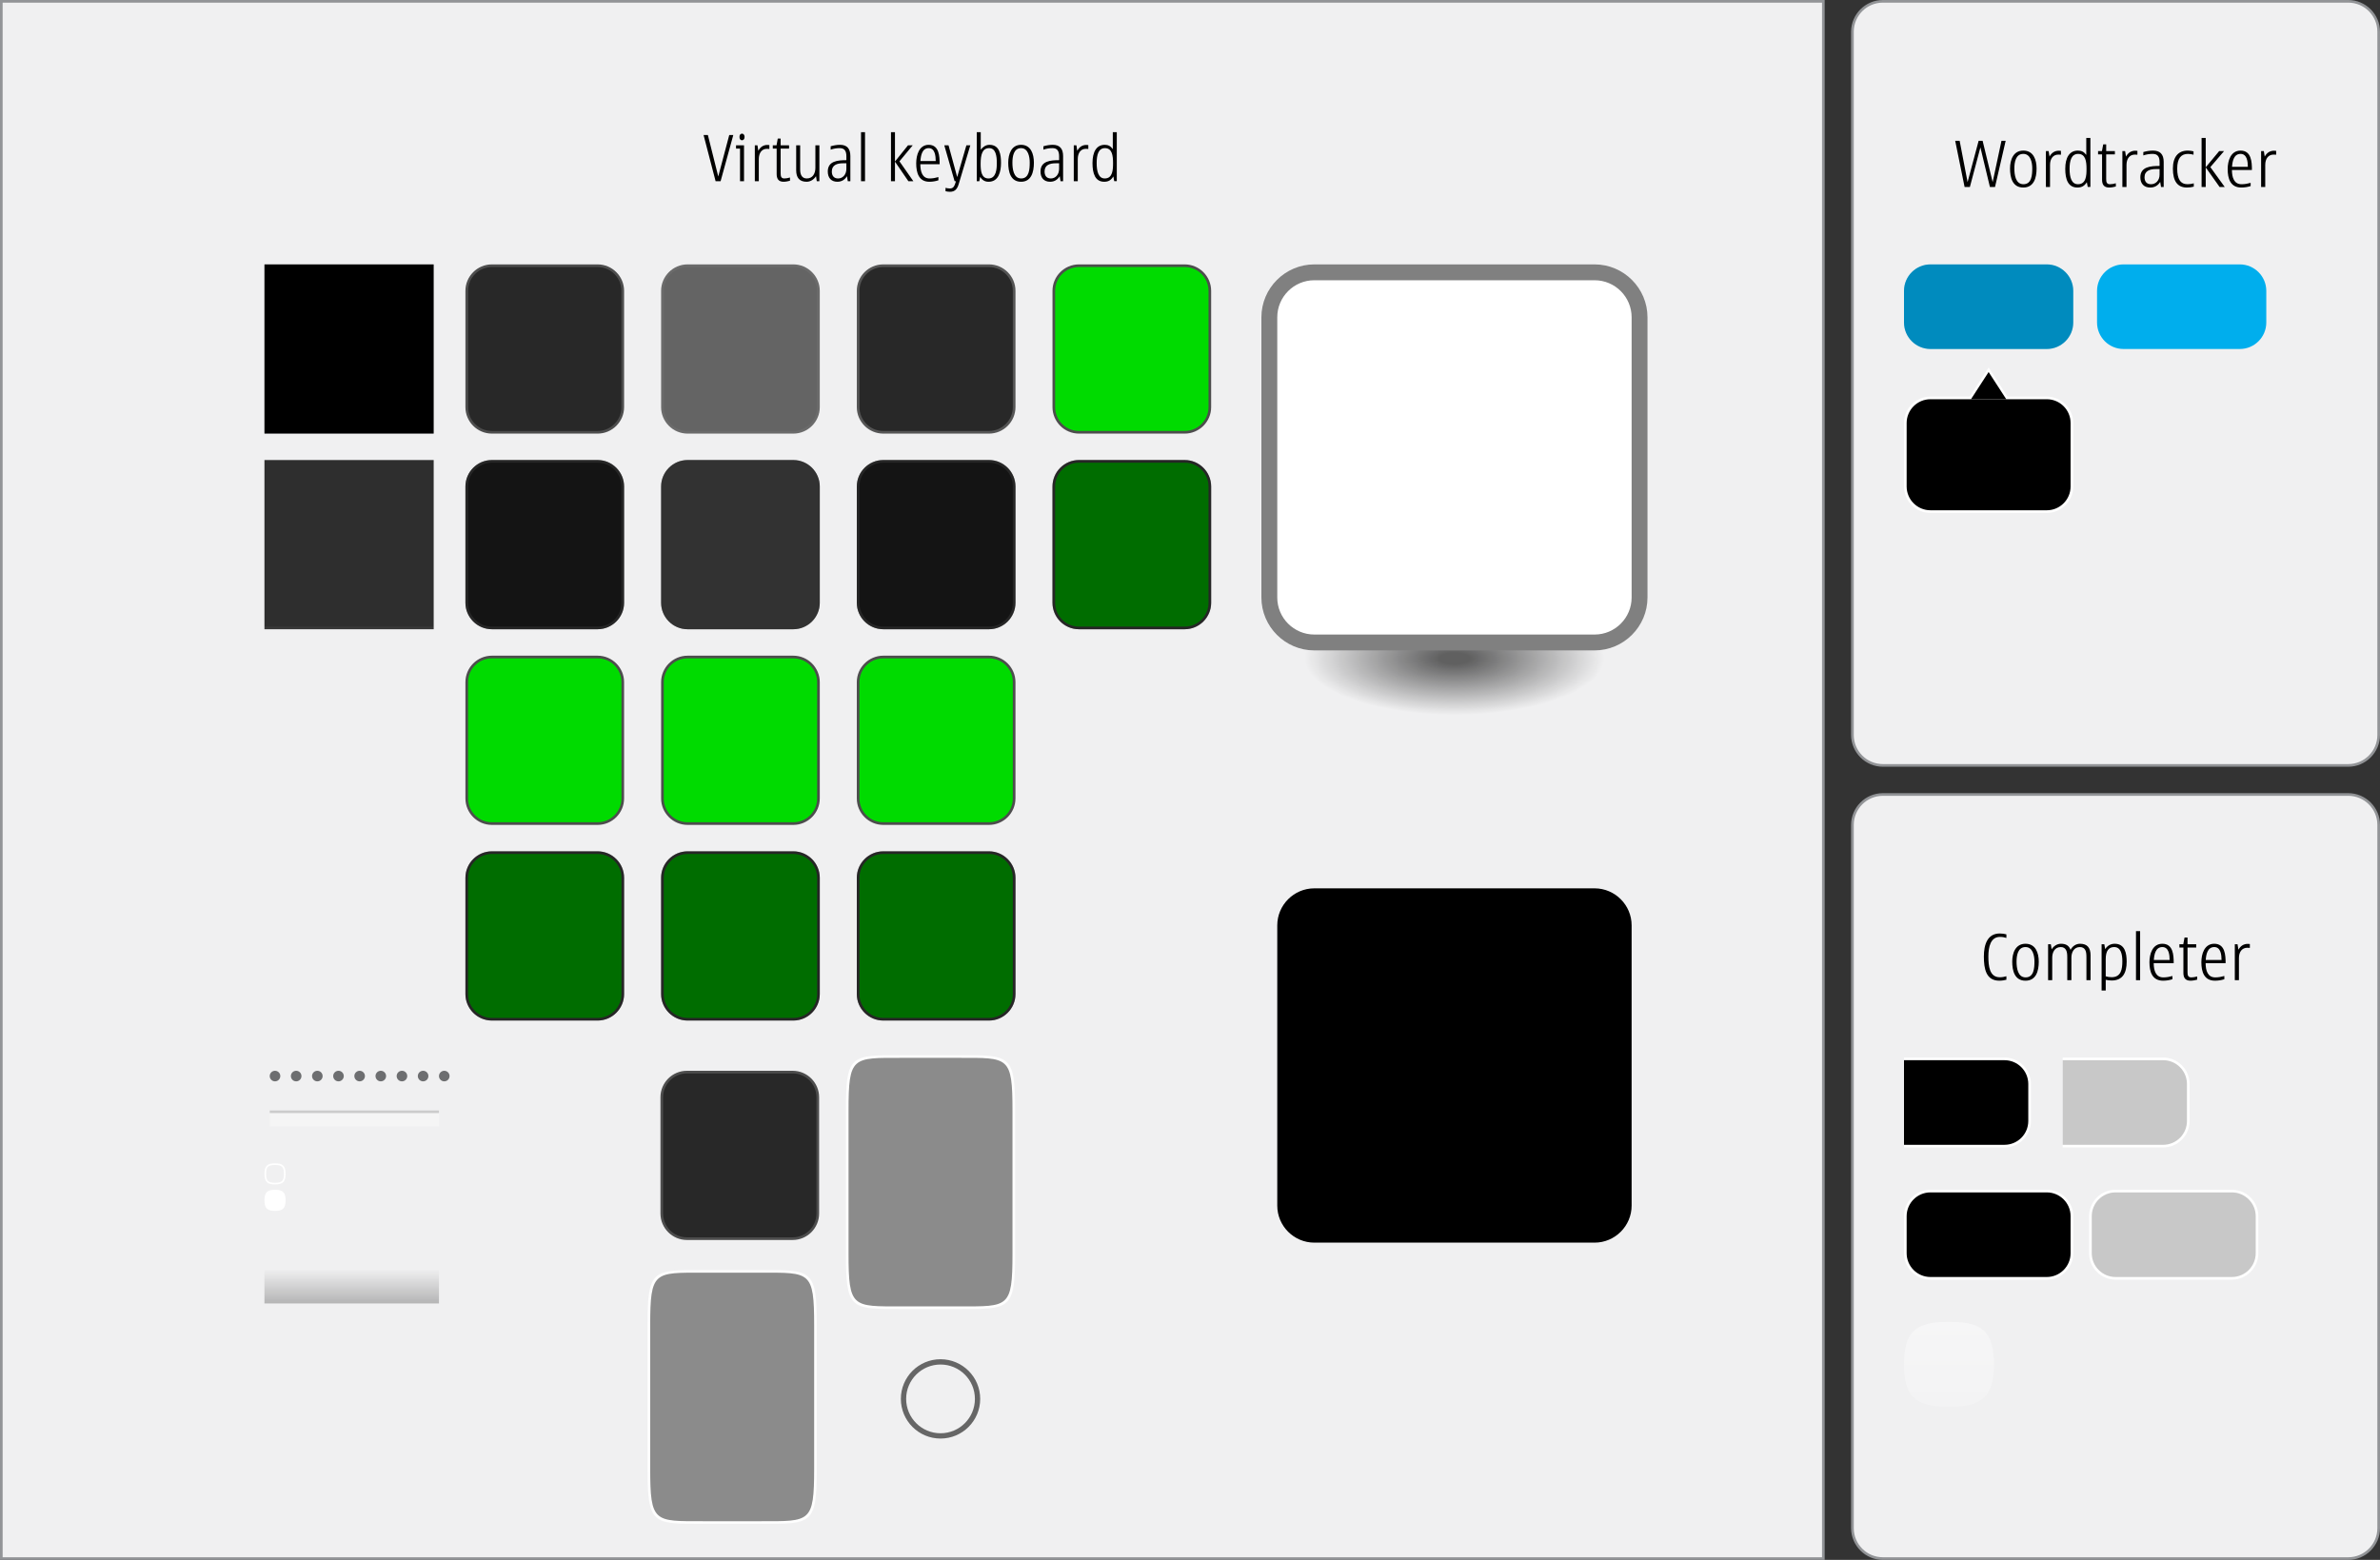 <?xml version="1.0" encoding="UTF-8" standalone="no"?>
<!-- Generator: Adobe Illustrator 15.0.1, SVG Export Plug-In . SVG Version: 6.00 Build 0)  -->

<svg
   xmlns:dc="http://purl.org/dc/elements/1.1/"
   xmlns:cc="http://creativecommons.org/ns#"
   xmlns:rdf="http://www.w3.org/1999/02/22-rdf-syntax-ns#"
   xmlns:svg="http://www.w3.org/2000/svg"
   xmlns="http://www.w3.org/2000/svg"
   xmlns:sodipodi="http://sodipodi.sourceforge.net/DTD/sodipodi-0.dtd"
   xmlns:inkscape="http://www.inkscape.org/namespaces/inkscape"
   version="1.1"
   id="meegotouch-virtual-keyboard-layer"
   x="0px"
   y="0px"
   width="900px"
   height="590px"
   viewBox="0 0 900 590"
   style="enable-background:new 0 0 900 590;"
   xml:space="preserve"
   inkscape:version="0.47 r22583"
   sodipodi:docname="meegotouch-keyboard.svg"><rect x="0" y="0" width="900" height="590" fill="#333333" stroke="none"/><defs
   id="defs3529"><inkscape:perspective
     sodipodi:type="inkscape:persp3d"
     inkscape:vp_x="0 : 295 : 1"
     inkscape:vp_y="0 : 1000 : 0"
     inkscape:vp_z="900 : 295 : 1"
     inkscape:persp3d-origin="450 : 196.66667 : 1"
     id="perspective3533" /><inkscape:perspective
     id="perspective3050"
     inkscape:persp3d-origin="0.5 : 0.33333333 : 1"
     inkscape:vp_z="1 : 0.5 : 1"
     inkscape:vp_y="0 : 1000 : 0"
     inkscape:vp_x="0 : 0.5 : 1"
     sodipodi:type="inkscape:persp3d" /><linearGradient
     id="SVGID_1_-8"
     gradientUnits="userSpaceOnUse"
     x1="115.999"
     y1="81"
     x2="115.999"
     y2="145"><stop
       offset="0"
       style="stop-color:#FFFFFF"
       id="stop87" /><stop
       offset="0.146"
       style="stop-color:#FFFFFF;stop-opacity:0.854"
       id="stop89" /><stop
       offset="1"
       style="stop-color:#FFFFFF;stop-opacity:0"
       id="stop91" /></linearGradient><linearGradient
     id="linearGradient3060"
     gradientUnits="userSpaceOnUse"
     x1="115.999"
     y1="81"
     x2="115.999"
     y2="145"><stop
       offset="0"
       style="stop-color:#FFFFFF"
       id="stop3062" /><stop
       offset="0.146"
       style="stop-color:#FFFFFF;stop-opacity:0.854"
       id="stop3064" /><stop
       offset="1"
       style="stop-color:#FFFFFF;stop-opacity:0"
       id="stop3066" /></linearGradient><linearGradient
     id="linearGradient3069"
     gradientUnits="userSpaceOnUse"
     x1="115.999"
     y1="81"
     x2="115.999"
     y2="145"><stop
       offset="0"
       style="stop-color:#FFFFFF"
       id="stop3071" /><stop
       offset="0.146"
       style="stop-color:#FFFFFF;stop-opacity:0.854"
       id="stop3073" /><stop
       offset="1"
       style="stop-color:#FFFFFF;stop-opacity:0"
       id="stop3075" /></linearGradient></defs><sodipodi:namedview
   pagecolor="#ffffff"
   bordercolor="#666666"
   borderopacity="1"
   objecttolerance="10"
   gridtolerance="10"
   guidetolerance="10"
   inkscape:pageopacity="0"
   inkscape:pageshadow="2"
   inkscape:window-width="1680"
   inkscape:window-height="1026"
   id="namedview3527"
   showgrid="false"
   inkscape:zoom="0.8"
   inkscape:cx="450"
   inkscape:cy="294.22563"
   inkscape:window-x="1280"
   inkscape:window-y="0"
   inkscape:window-maximized="1"
   inkscape:current-layer="meegotouch-virtual-keyboard-layer" />
<g
   id="meegotouch-virtual-keyboard">
	<g
   id="_x23_KeyboardThemeHelper">
		<g
   id="g3143">
			<path
   style="fill:#F0F0F1;"
   d="M712,589.5c-6.341,0-11.5-5.159-11.5-11.5V312c0-6.341,5.159-11.5,11.5-11.5h176     c6.341,0,11.5,5.159,11.5,11.5v266c0,6.341-5.159,11.5-11.5,11.5H712z"
   id="path3145" />
			<path
   style="fill:#929497;"
   d="M888,301c6.065,0,11,4.935,11,11v266c0,6.065-4.935,11-11,11H712c-6.065,0-11-4.935-11-11V312     c0-6.065,4.935-11,11-11H888 M888,300H712c-6.6,0-12,5.4-12,12v266c0,6.6,5.4,12,12,12h176c6.6,0,12-5.4,12-12V312     C900,305.4,894.6,300,888,300L888,300z"
   id="path3147" />
		</g>
		<g
   id="g3149">
			<path
   style="fill:#F0F0F1;"
   d="M712,289.5c-6.341,0-11.5-5.159-11.5-11.5V12c0-6.341,5.159-11.5,11.5-11.5h176     c6.341,0,11.5,5.159,11.5,11.5v266c0,6.341-5.159,11.5-11.5,11.5H712z"
   id="path3151" />
			<path
   style="fill:#929497;"
   d="M888,1c6.065,0,11,4.935,11,11v266c0,6.065-4.935,11-11,11H712c-6.065,0-11-4.935-11-11V12     c0-6.065,4.935-11,11-11H888 M888,0H712c-6.6,0-12,5.4-12,12v266c0,6.6,5.4,12,12,12h176c6.6,0,12-5.4,12-12V12     C900,5.4,894.6,0,888,0L888,0z"
   id="path3153" />
		</g>
		<g
   id="g3155">
			<rect
   x="0.5"
   y="0.5"
   style="fill:#F0F0F1;"
   width="689"
   height="589"
   id="rect3157" />
			<path
   style="fill:#929497;"
   d="M689,1v588H1V1H689 M690,0H0v590h690V0L690,0z"
   id="path3159" />
		</g>
		<g
   id="g3161">
			<path
   d="M758.722,370.568c-0.769,0.192-1.681,0.36-2.664,0.36c-5.017,0-5.856-4.44-5.856-9.146c0-4.44,1.296-8.712,6.024-8.712     c1.008,0,1.776,0.144,2.496,0.336v1.344c-0.792-0.24-1.464-0.384-2.448-0.384c-3.528,0-4.368,3.792-4.368,7.368     c0,3.601,0.384,7.896,4.32,7.896c0.912,0,1.728-0.168,2.496-0.384V370.568z"
   id="path3163" />
			<path
   d="M765.945,370.929c-4.128,0-5.017-3.793-5.017-7.201c0-3.288,1.248-6.769,5.017-6.769c3.84,0,5.017,3.456,5.017,6.769     C770.962,367.352,769.906,370.929,765.945,370.929z M765.945,358.207c-2.928,0-3.385,3.217-3.385,5.521     c0,2.28,0.408,5.953,3.433,5.953c3.169,0,3.337-3.601,3.337-6.049C769.33,361.52,768.729,358.207,765.945,358.207z"
   id="path3165" />
			<path
   d="M775.833,359.071c0.769-1.272,2.088-2.112,3.552-2.112c1.896,0,3.024,0.744,3.601,2.305     c0.769-1.488,2.137-2.305,3.601-2.305c2.784,0,3.96,1.608,3.96,4.345v9.433h-1.56v-8.617c0-1.416-0.12-2.208-0.456-2.808     c-0.36-0.672-1.009-1.104-1.992-1.104c-2.305,0-3.24,1.992-3.24,4.009v8.521h-1.561v-8.641c0-1.345-0.12-2.064-0.408-2.664     c-0.384-0.769-1.008-1.225-2.04-1.225c-2.304,0-3.24,1.992-3.24,4.009v8.521h-1.56v-13.585h1.032L775.833,359.071z"
   id="path3167" />
			<path
   d="M796.064,358.976c0.912-1.368,2.16-2.017,3.625-2.017c3.863,0,4.512,3.601,4.512,6.769c0,4.272-1.512,7.129-5.712,7.129     c-0.624,0-1.729-0.145-2.208-0.264v4.056h-1.561v-17.497h1.032L796.064,358.976z M796.281,369.272     c0.647,0.191,1.439,0.336,2.256,0.336c3.576,0,4.032-3.097,4.032-6.024c0-2.593-0.528-5.377-3.097-5.377     c-2.111,0-3.191,1.513-3.191,4.561V369.272z"
   id="path3169" />
			<path
   d="M809.289,370.736h-1.561v-18.554h1.561V370.736z"
   id="path3171" />
			<path
   d="M821.505,370.376c-1.128,0.36-2.328,0.553-3.528,0.553c-4.152,0-5.16-3.408-5.16-6.985c0-3.072,1.128-6.984,4.872-6.984     c4.104,0,4.297,4.272,4.297,7.345h-7.562c0.024,2.832,0.793,5.377,3.648,5.377c1.2,0,2.328-0.217,3.433-0.528V370.376z      M820.449,363.104c0-1.848-0.265-4.896-2.736-4.896c-2.616,0-3.097,2.832-3.24,4.896H820.449z"
   id="path3173" />
			<path
   d="M830.864,370.544c-0.72,0.192-1.68,0.385-2.496,0.385c-2.112,0-2.712-1.248-2.712-2.977v-9.553h-1.513v-1.248h1.465     l0.479-2.545h1.128v2.545h3.288v1.248h-3.288v9.265c0,1.152,0.145,2.017,1.44,2.017c0.72,0,1.44-0.145,2.208-0.36V370.544z"
   id="path3175" />
			<path
   d="M841.137,370.376c-1.129,0.36-2.328,0.553-3.528,0.553c-4.152,0-5.161-3.408-5.161-6.985     c0-3.072,1.129-6.984,4.873-6.984c4.104,0,4.296,4.272,4.296,7.345h-7.561c0.024,2.832,0.792,5.377,3.648,5.377     c1.2,0,2.328-0.217,3.433-0.528V370.376z M840.08,363.104c0-1.848-0.264-4.896-2.736-4.896c-2.616,0-3.096,2.832-3.24,4.896     H840.08z"
   id="path3177" />
			<path
   d="M846.464,359.216c0.84-1.513,2.04-2.209,3.528-2.209c0.24,0,0.576,0.024,0.792,0.048v1.465     c-0.288-0.024-0.601-0.048-0.984-0.048c-1.968,0-3.145,1.536-3.145,3.912v8.353h-1.56v-13.585h1.032L846.464,359.216z"
   id="path3179" />
		</g>
		<g
   id="g3181">
			<path
   d="M758.446,53.263l-4.032,17.474h-1.92l-3.601-15.001l-3.984,15.001h-1.992l-3.552-17.474h1.68l3,15.625l4.177-15.625     h1.512l3.792,15.625l3.337-15.625H758.446z"
   id="path3183" />
			<path
   d="M765.117,70.929c-4.129,0-5.017-3.793-5.017-7.201c0-3.288,1.248-6.769,5.017-6.769c3.84,0,5.017,3.456,5.017,6.769     C770.134,67.352,769.077,70.929,765.117,70.929z M765.117,58.207c-2.928,0-3.385,3.217-3.385,5.521     c0,2.28,0.408,5.953,3.433,5.953c3.169,0,3.337-3.601,3.337-6.049C768.502,61.52,767.901,58.207,765.117,58.207z"
   id="path3185" />
			<path
   d="M775.029,59.216c0.84-1.513,2.04-2.209,3.527-2.209c0.24,0,0.576,0.024,0.793,0.048v1.465     c-0.288-0.024-0.601-0.048-0.984-0.048c-1.969,0-3.145,1.536-3.145,3.912v8.353h-1.561V57.151h1.033L775.029,59.216z"
   id="path3187" />
			<path
   d="M790.485,70.712h-1.008l-0.336-1.8c-0.912,1.44-1.969,2.017-3.576,2.017c-3.528,0-4.585-3.121-4.585-7.057     c0-4.345,1.633-6.913,4.776-6.913c1.368,0,2.305,0.456,3.169,1.632v-6.408h1.56V70.712z M785.854,58.207     c-2.568,0-3.24,2.568-3.24,5.641c0,3.217,0.72,5.833,3.168,5.833c3.12,0,3.24-3.337,3.24-5.809     C789.021,61.039,788.661,58.207,785.854,58.207z"
   id="path3189" />
			<path
   d="M800.109,70.544c-0.721,0.192-1.681,0.385-2.496,0.385c-2.112,0-2.713-1.248-2.713-2.977v-9.553h-1.512v-1.248h1.464     l0.48-2.545h1.128v2.545h3.288v1.248h-3.288v9.265c0,1.152,0.144,2.017,1.44,2.017c0.72,0,1.439-0.145,2.208-0.36V70.544z"
   id="path3191" />
			<path
   d="M803.948,59.216c0.84-1.513,2.04-2.209,3.528-2.209c0.24,0,0.576,0.024,0.792,0.048v1.465     c-0.288-0.024-0.6-0.048-0.983-0.048c-1.969,0-3.145,1.536-3.145,3.912v8.353h-1.561V57.151h1.032L803.948,59.216z"
   id="path3193" />
			<path
   d="M816.885,68.816c-0.863,1.368-2.111,2.112-3.768,2.112c-2.4,0-3.744-1.488-3.744-3.889c0-4.009,3.983-4.272,7.271-4.272     v-1.464c0-2.04-0.743-3.097-2.615-3.097c-1.152,0-2.305,0.168-3.529,0.576v-1.272c1.225-0.359,2.497-0.552,3.648-0.552     c2.688,0,4.057,1.393,4.057,4.272v9.505h-1.008L816.885,68.816z M815.277,63.943c-2.137,0-4.32,0.576-4.32,3.097     c0,1.656,0.84,2.641,2.472,2.641c1.752,0,3.216-1.417,3.216-3.648v-2.089H815.277z"
   id="path3195" />
			<path
   d="M829.581,70.593c-0.769,0.216-1.656,0.336-2.593,0.336c-3.456,0-5.304-2.257-5.304-7.153c0-4.392,1.968-6.816,5.64-6.816     c0.864,0,1.609,0.145,2.161,0.288v1.272c-0.576-0.168-1.272-0.312-2.112-0.312c-2.496,0-4.057,1.561-4.057,5.568     c0,3.913,1.2,5.905,3.912,5.905c0.84,0,1.681-0.145,2.353-0.337V70.593z"
   id="path3197" />
			<path
   d="M841.293,70.736h-1.944l-5.257-7.417v7.417h-1.56V52.183h1.56v11.089l5.089-6.12h1.848l-5.185,6.048L841.293,70.736z"
   id="path3199" />
			<path
   d="M851.085,70.376c-1.128,0.36-2.328,0.553-3.528,0.553c-4.152,0-5.16-3.408-5.16-6.985c0-3.072,1.128-6.984,4.872-6.984     c4.104,0,4.296,4.272,4.296,7.345h-7.561c0.024,2.832,0.792,5.377,3.648,5.377c1.2,0,2.328-0.217,3.433-0.528V70.376z      M850.028,63.104c0-1.848-0.264-4.896-2.736-4.896c-2.616,0-3.096,2.832-3.24,4.896H850.028z"
   id="path3201" />
			<path
   d="M856.412,59.216c0.84-1.513,2.04-2.209,3.528-2.209c0.239,0,0.575,0.024,0.792,0.048v1.465     c-0.288-0.024-0.601-0.048-0.984-0.048c-1.968,0-3.145,1.536-3.145,3.912v8.353h-1.56V57.151h1.032L856.412,59.216z"
   id="path3203" />
		</g>
		<g
   id="g3205">
			<path
   d="M277.294,51.08l-4.804,17.474h-1.88l-4.549-17.474h1.625l3.922,15.674l4.155-15.674H277.294z"
   id="path3207" />
			<path
   d="M281.353,68.554h-1.509V56.217h-1.508v-1.248h3.017V68.554z M280.587,53.049c-0.649,0-0.951-0.576-0.951-1.249     c0-0.695,0.302-1.248,0.951-1.248c0.627,0,0.975,0.576,0.975,1.248C281.562,52.473,281.237,53.049,280.587,53.049z"
   id="path3209" />
			<path
   d="M286.76,57.032c0.812-1.512,1.973-2.208,3.411-2.208c0.232,0,0.557,0.024,0.766,0.048v1.465     c-0.279-0.024-0.58-0.048-0.952-0.048c-1.903,0-3.04,1.536-3.04,3.912v8.353h-1.509V54.969h0.998L286.76,57.032z"
   id="path3211" />
			<path
   d="M298.733,68.361c-0.696,0.192-1.625,0.385-2.414,0.385c-2.042,0-2.622-1.248-2.622-2.977v-9.553h-1.462v-1.248h1.416     l0.464-2.544h1.091v2.544h3.18v1.248h-3.18v9.265c0,1.152,0.139,2.017,1.393,2.017c0.696,0,1.393-0.145,2.135-0.36V68.361z"
   id="path3213" />
			<path
   d="M308.572,66.634c-0.766,1.248-2.089,2.112-3.551,2.112c-2.739,0-3.945-1.608-3.945-4.345v-9.433h1.508v9.192     c0,1.776,0.581,3.337,2.507,3.337c2.251,0,3.249-1.896,3.249-4.009v-8.521h1.509v13.585h-0.975L308.572,66.634z"
   id="path3215" />
			<path
   d="M320.29,66.634c-0.835,1.368-2.042,2.112-3.644,2.112c-2.32,0-3.62-1.488-3.62-3.889c0-4.009,3.853-4.272,7.032-4.272     v-1.464c0-2.04-0.72-3.097-2.53-3.097c-1.114,0-2.228,0.168-3.412,0.576v-1.272c1.184-0.359,2.414-0.552,3.527-0.552     c2.6,0,3.922,1.393,3.922,4.272v9.505h-0.975L320.29,66.634z M318.734,61.761c-2.065,0-4.177,0.576-4.177,3.097     c0,1.656,0.812,2.641,2.39,2.641c1.694,0,3.11-1.417,3.11-3.648v-2.089H318.734z"
   id="path3217" />
			<path
   d="M327.11,68.554h-1.508V50h1.508V68.554z"
   id="path3219" />
			<path
   d="M345.396,68.554h-1.88l-5.083-7.417v7.417h-1.508V50h1.508v11.089l4.92-6.12h1.787l-5.013,6.048L345.396,68.554z"
   id="path3221" />
			<path
   d="M354.864,68.193c-1.091,0.36-2.251,0.553-3.412,0.553c-4.016,0-4.99-3.408-4.99-6.985c0-3.072,1.091-6.984,4.711-6.984     c3.969,0,4.154,4.272,4.154,7.345h-7.311c0.023,2.832,0.766,5.377,3.528,5.377c1.16,0,2.251-0.217,3.319-0.528V68.193z      M353.842,60.921c0-1.848-0.255-4.896-2.646-4.896c-2.53,0-2.994,2.832-3.133,4.896H353.842z"
   id="path3223" />
			<path
   d="M366.93,54.969l-4.387,14.641c-0.557,1.896-1.462,2.929-3.319,2.929c-0.604,0-1.16-0.096-1.671-0.216V71.05     c0.511,0.12,1.021,0.24,1.625,0.24c1.393,0,1.764-0.864,2.321-2.736h-0.51l-3.899-13.585h1.602l3.272,12.001l3.481-12.001H366.93     z"
   id="path3225" />
			<path
   d="M370.339,68.554h-0.975V50h1.508v6.625c0.812-1.08,1.926-1.849,3.296-1.849c3.922,0,4.363,3.816,4.363,6.841     c0,3.265-0.858,7.129-4.711,7.129c-1.439,0-2.483-0.696-3.18-1.872L370.339,68.554z M373.797,67.498     c2.947,0,3.156-3.648,3.156-5.833c0-2.592-0.371-5.641-2.901-5.641c-2.576,0-3.226,2.448-3.226,5.953     C370.826,64.594,371.082,67.498,373.797,67.498z"
   id="path3227" />
			<path
   d="M386.118,68.746c-3.992,0-4.851-3.793-4.851-7.201c0-3.288,1.207-6.769,4.851-6.769c3.713,0,4.851,3.456,4.851,6.769     C390.969,65.169,389.947,68.746,386.118,68.746z M386.118,56.024c-2.832,0-3.272,3.217-3.272,5.521     c0,2.28,0.395,5.953,3.319,5.953c3.063,0,3.226-3.601,3.226-6.049C389.391,59.337,388.811,56.024,386.118,56.024z"
   id="path3229" />
			<path
   d="M400.737,66.634c-0.836,1.368-2.043,2.112-3.644,2.112c-2.321,0-3.621-1.488-3.621-3.889     c0-4.009,3.853-4.272,7.032-4.272v-1.464c0-2.04-0.72-3.097-2.53-3.097c-1.114,0-2.228,0.168-3.412,0.576v-1.272     c1.184-0.359,2.414-0.552,3.528-0.552c2.599,0,3.922,1.393,3.922,4.272v9.505h-0.975L400.737,66.634z M399.182,61.761     c-2.066,0-4.178,0.576-4.178,3.097c0,1.656,0.812,2.641,2.391,2.641c1.694,0,3.11-1.417,3.11-3.648v-2.089H399.182z"
   id="path3231" />
			<path
   d="M407.372,57.032c0.812-1.512,1.973-2.208,3.412-2.208c0.232,0,0.557,0.024,0.766,0.048v1.465     c-0.279-0.024-0.58-0.048-0.952-0.048c-1.903,0-3.041,1.536-3.041,3.912v8.353h-1.508V54.969h0.998L407.372,57.032z"
   id="path3233" />
			<path
   d="M422.317,68.529h-0.975l-0.325-1.8c-0.882,1.44-1.903,2.017-3.458,2.017c-3.412,0-4.433-3.121-4.433-7.057     c0-4.345,1.578-6.913,4.618-6.913c1.323,0,2.228,0.456,3.063,1.632V50h1.509V68.529z M417.837,56.024     c-2.483,0-3.133,2.568-3.133,5.641c0,3.217,0.696,5.833,3.063,5.833c3.017,0,3.133-3.337,3.133-5.809     C420.901,58.856,420.553,56.024,417.837,56.024z"
   id="path3235" />
		</g>
	</g>
	<g
   id="meegotouch-completer-countbubble">
		<path
   style="opacity:0.2;fill:#FFFFFF;"
   d="M738,500h-2c-11.854,0-16,4.146-16,16c0,11.852,4.146,16,16,16h2    c11.854,0,16-4.148,16-16C754,504.146,749.854,500,738,500z"
   id="path3238" />
		<linearGradient
   id="SVGID_1_"
   gradientUnits="userSpaceOnUse"
   x1="737"
   y1="500"
   x2="737"
   y2="532">
			<stop
   offset="0"
   style="stop-color:#FFFFFF"
   id="stop3241" />
			<stop
   offset="1"
   style="stop-color:#FFFFFF;stop-opacity:0"
   id="stop3243" />
		</linearGradient>
		<path
   style="opacity:0.25;fill:url(#SVGID_1_);"
   d="M738,500h-2c-11.854,0-16,4.146-16,16c0,11.852,4.146,16,16,16h2    c11.854,0,16-4.148,16-16C754,504.146,749.854,500,738,500z"
   id="path3245" />
	</g>
	<g
   id="meegotouch-completer-button">
		<path
   style="fill:#FFFFFF;"
   d="M768,424c0,5.5-4.5,10-10,10h-38v-34h38c5.5,0,10,4.5,10,10V424z"
   id="path3248" />
		<path
   d="M720,433v-32h38c4.963,0,9,4.037,9,9v14c0,4.963-4.037,9-9,9H720z"
   id="path3250" />
	</g>
	<g
   id="meegotouch-completer-button-pressed">
		<path
   style="fill:#FFFFFF;"
   d="M828,424c0,5.5-4.5,10-10,10h-38v-34h38c5.5,0,10,4.5,10,10V424z"
   id="path3253" />
		<path
   style="fill:#C8C8C8;"
   d="M780,433v-32h38c4.963,0,9,4.037,9,9v14c0,4.963-4.037,9-9,9H780z"
   id="path3255" />
	</g>
	<g
   id="meegotouch-completer-background">
		<g
   id="g3258">
			<path
   d="M730,483.5c-5.238,0-9.5-4.262-9.5-9.5v-14c0-5.238,4.262-9.5,9.5-9.5h44c5.238,0,9.5,4.262,9.5,9.5v14     c0,5.238-4.262,9.5-9.5,9.5H730z"
   id="path3260" />
			<path
   style="fill:#FFFFFF;"
   d="M774,451c4.963,0,9,4.037,9,9v14c0,4.963-4.037,9-9,9h-44c-4.963,0-9-4.037-9-9v-14     c0-4.963,4.037-9,9-9H774 M774,450h-44c-5.5,0-10,4.5-10,10v14c0,5.5,4.5,10,10,10h44c5.5,0,10-4.5,10-10v-14     C784,454.5,779.5,450,774,450L774,450z"
   id="path3262" />
		</g>
	</g>
	<g
   id="meegotouch-completer-background-pressed">
		<g
   id="g3265">
			<path
   style="fill:#C8C8C8;"
   d="M800,483.5c-5.238,0-9.5-4.262-9.5-9.5v-14c0-5.238,4.262-9.5,9.5-9.5h44     c5.238,0,9.5,4.262,9.5,9.5v14c0,5.238-4.262,9.5-9.5,9.5H800z"
   id="path3267" />
			<path
   style="fill:#FFFFFF;"
   d="M844,451c4.963,0,9,4.037,9,9v14c0,4.963-4.037,9-9,9h-44c-4.963,0-9-4.037-9-9v-14     c0-4.963,4.037-9,9-9H844 M844,450h-44c-5.5,0-10,4.5-10,10v14c0,5.5,4.5,10,10,10h44c5.5,0,10-4.5,10-10v-14     C854,454.5,849.5,450,844,450L844,450z"
   id="path3269" />
		</g>
	</g>
	<g
   id="meegotouch-wordtracker-item-pressed">
		<g
   id="g3272">
			<path
   style="fill:#00AEED;"
   d="M784,122c0,5.5-4.5,10-10,10h-44c-5.5,0-10-4.5-10-10v-12c0-5.5,4.5-10,10-10h44     c5.5,0,10,4.5,10,10V122z"
   id="path3274" />
		</g>
		<g
   style="opacity:0.2;"
   id="g3276">
			<path
   d="M784,122c0,5.5-4.5,10-10,10h-44c-5.5,0-10-4.5-10-10v-12c0-5.5,4.5-10,10-10h44c5.5,0,10,4.5,10,10V122z"
   id="path3278" />
		</g>
	</g>
	<g
   id="meegotouch-wordtracker-selection">
		<g
   id="g3281">
			<path
   style="fill:#00AEED;"
   d="M857,122c0,5.5-4.5,10-10,10h-44c-5.5,0-10-4.5-10-10v-12c0-5.5,4.5-10,10-10h44     c5.5,0,10,4.5,10,10V122z"
   id="path3283" />
		</g>
	</g>
	<g
   id="meegotouch-wordtracker-background">
		<g
   id="g3286">
			<path
   d="M730,193.5c-5.238,0-9.5-4.262-9.5-9.5v-24c0-5.238,4.262-9.5,9.5-9.5h44c5.238,0,9.5,4.262,9.5,9.5v24     c0,5.238-4.262,9.5-9.5,9.5H730z"
   id="path3288" />
			<path
   style="fill:#FFFFFF;"
   d="M774,151c4.963,0,9,4.038,9,9v24c0,4.962-4.037,9-9,9h-44c-4.963,0-9-4.038-9-9v-24     c0-4.962,4.037-9,9-9H774 M774,150h-44c-5.5,0-10,4.5-10,10v24c0,5.5,4.5,10,10,10h44c5.5,0,10-4.5,10-10v-24     C784,154.5,779.5,150,774,150L774,150z"
   id="path3290" />
		</g>
	</g>
	<g
   id="meegotouch-wordtracker-pointer">
		<polygon
   style="fill:#FFFFFF;"
   points="752,150.561 744.5,150.561 748.25,144.779 752,139 755.751,144.779 759.5,150.561   "
   id="polygon3293" />
		<polygon
   points="752,151 745.326,151 748.662,145.854 752,140.711 755.338,145.854 758.675,151   "
   id="polygon3295" />
	</g>
	<g
   id="meegotouch-seattle-magnifier-frame-mask">
		<g
   style="opacity:0;"
   id="g3298">
			<rect
   x="477"
   y="330"
   style="fill:#FFFFFF;"
   width="146"
   height="174"
   id="rect3300" />
		</g>
		<g
   id="g3302">
			<path
   d="M617,350c0-7.7-6.3-14-14-14H497c-7.7,0-14,6.3-14,14v106c0,7.7,6.3,14,14,14h106c7.7,0,14-6.3,14-14V350z"
   id="path3304" />
		</g>
	</g>
	<g
   id="meegotouch-seattle-magnifier-frame">
		<g
   id="meegotouch-seattle-magnifier-shadow">
			
				<radialGradient
   id="SVGID_2_"
   cx="-162.543"
   cy="54.971"
   r="51.263"
   gradientTransform="matrix(1.106 0 0 0.417 729.789 226.096)"
   gradientUnits="userSpaceOnUse">
				<stop
   offset="0.1"
   style="stop-color:#000000;stop-opacity:0.6"
   id="stop3309" />
				<stop
   offset="1"
   style="stop-color:#000000;stop-opacity:0"
   id="stop3311" />
			</radialGradient>
			<ellipse
   style="fill:url(#SVGID_2_);"
   cx="549.999"
   cy="249"
   rx="73.001"
   ry="25"
   id="ellipse3313"
   d="m 623,249 c 0,13.807 -32.684,25 -73.001,25 -40.317,0 -73.001,-11.193 -73.001,-25 0,-13.807 32.684,-25 73.001,-25 40.317,0 73.001,11.193 73.001,25 z" />
		</g>
		<g
   id="g3315">
			<path
   style="fill:#FFFFFF;"
   d="M497,243c-9.374,0-17-7.626-17-17V120c0-9.374,7.626-17,17-17h106c9.374,0,17,7.626,17,17v106     c0,9.374-7.626,17-17,17H497z"
   id="path3317" />
			<path
   style="fill:#808080;"
   d="M603,106c7.72,0,14,6.28,14,14v106c0,7.72-6.28,14-14,14H497c-7.72,0-14-6.28-14-14V120     c0-7.72,6.28-14,14-14H603 M603,100H497c-11,0-20,9-20,20v106c0,11,9,20,20,20h106c11,0,20-9,20-20V120C623,109,614,100,603,100     L603,100z"
   id="path3319" />
		</g>
	</g>
	<g
   id="meegotouch-keyboard-handle-decoration">
		<circle
   style="fill:#6D6E70;"
   cx="104"
   cy="407"
   r="2"
   id="circle3322"
   d="m 106,407 c 0,1.105 -0.895,2 -2,2 -1.105,0 -2,-0.895 -2,-2 0,-1.105 0.895,-2 2,-2 1.105,0 2,0.895 2,2 z" />
		<circle
   style="fill:#6D6E70;"
   cx="112"
   cy="407"
   r="2"
   id="circle3324"
   d="m 114,407 c 0,1.105 -0.895,2 -2,2 -1.105,0 -2,-0.895 -2,-2 0,-1.105 0.895,-2 2,-2 1.105,0 2,0.895 2,2 z" />
		<circle
   style="fill:#6D6E70;"
   cx="120"
   cy="407"
   r="2"
   id="circle3326"
   d="m 122,407 c 0,1.105 -0.895,2 -2,2 -1.105,0 -2,-0.895 -2,-2 0,-1.105 0.895,-2 2,-2 1.105,0 2,0.895 2,2 z" />
		<circle
   style="fill:#6D6E70;"
   cx="128"
   cy="407"
   r="2"
   id="circle3328"
   d="m 130,407 c 0,1.105 -0.895,2 -2,2 -1.105,0 -2,-0.895 -2,-2 0,-1.105 0.895,-2 2,-2 1.105,0 2,0.895 2,2 z" />
		<circle
   style="fill:#6D6E70;"
   cx="136"
   cy="407"
   r="2"
   id="circle3330"
   d="m 138,407 c 0,1.105 -0.895,2 -2,2 -1.105,0 -2,-0.895 -2,-2 0,-1.105 0.895,-2 2,-2 1.105,0 2,0.895 2,2 z" />
		<circle
   style="fill:#6D6E70;"
   cx="144"
   cy="407"
   r="2"
   id="circle3332"
   d="m 146,407 c 0,1.105 -0.895,2 -2,2 -1.105,0 -2,-0.895 -2,-2 0,-1.105 0.895,-2 2,-2 1.105,0 2,0.895 2,2 z" />
		<circle
   style="fill:#6D6E70;"
   cx="152"
   cy="407"
   r="2"
   id="circle3334"
   d="m 154,407 c 0,1.105 -0.895,2 -2,2 -1.105,0 -2,-0.895 -2,-2 0,-1.105 0.895,-2 2,-2 1.105,0 2,0.895 2,2 z" />
		<circle
   style="fill:#6D6E70;"
   cx="160"
   cy="407"
   r="2"
   id="circle3336"
   d="m 162,407 c 0,1.105 -0.895,2 -2,2 -1.105,0 -2,-0.895 -2,-2 0,-1.105 0.895,-2 2,-2 1.105,0 2,0.895 2,2 z" />
		<circle
   style="fill:#6D6E70;"
   cx="168"
   cy="407"
   r="2"
   id="circle3338"
   d="m 170,407 c 0,1.105 -0.895,2 -2,2 -1.105,0 -2,-0.895 -2,-2 0,-1.105 0.895,-2 2,-2 1.105,0 2,0.895 2,2 z" />
	</g>
	<g
   id="meegotouch-keyboard-handle-background">
		<rect
   x="102"
   y="420"
   style="fill:#F5F5F5;"
   width="64"
   height="6"
   id="rect3341" />
		<rect
   x="102"
   y="420"
   style="fill:#CCCCCC;"
   width="64"
   height="1"
   id="rect3343" />
	</g>
	<g
   id="meegotouch-keyboard-background">
		<g
   id="g3346">
			<rect
   x="100"
   y="100"
   width="64"
   height="64"
   id="rect3348" />
		</g>
	</g>
	<g
   id="meegotouch-keyboard-toolbar-background">
		<rect
   x="100"
   y="174"
   style="opacity:0.9;fill:#191919;"
   width="64"
   height="64"
   id="rect3351" />
		<rect
   x="100"
   y="237"
   style="opacity:0.05;fill:#FFFFFF;"
   width="64"
   height="1"
   id="rect3353" />
	</g>
	<g
   id="meegotouch-keyboard-key">
		<rect
   x="174"
   y="100"
   style="opacity:0;fill:#FFFFFF;"
   width="64"
   height="64"
   id="rect3356" />
		<g
   id="g3358">
			<path
   style="fill:#282828;"
   d="M186,163.5c-5.238,0-9.5-4.262-9.5-9.5v-44c0-5.238,4.262-9.5,9.5-9.5h40     c5.238,0,9.5,4.262,9.5,9.5v44c0,5.238-4.262,9.5-9.5,9.5H186z"
   id="path3360" />
			<path
   style="fill:#4D4D4D;"
   d="M226,101c4.962,0,9,4.038,9,9v44c0,4.962-4.038,9-9,9h-40c-4.962,0-9-4.038-9-9v-44     c0-4.962,4.038-9,9-9H226 M226,100h-40c-5.5,0-10,4.5-10,10v44c0,5.5,4.5,10,10,10h40c5.5,0,10-4.5,10-10v-44     C236,104.5,231.5,100,226,100L226,100z"
   id="path3362" />
		</g>
	</g>
	<g
   id="meegotouch-keyboard-key-pressed">
		<rect
   x="174"
   y="174"
   style="opacity:0;fill:#FFFFFF;"
   width="64"
   height="64"
   id="rect3365" />
		<g
   id="g3367">
			<path
   style="fill:#282828;"
   d="M186,237.5c-5.238,0-9.5-4.262-9.5-9.5v-44c0-5.238,4.262-9.5,9.5-9.5h40     c5.238,0,9.5,4.262,9.5,9.5v44c0,5.238-4.262,9.5-9.5,9.5H186z"
   id="path3369" />
			<path
   style="fill:#4D4D4D;"
   d="M226,175c4.962,0,9,4.038,9,9v44c0,4.962-4.038,9-9,9h-40c-4.962,0-9-4.038-9-9v-44     c0-4.962,4.038-9,9-9H226 M226,174h-40c-5.5,0-10,4.5-10,10v44c0,5.5,4.5,10,10,10h40c5.5,0,10-4.5,10-10v-44     C236,178.5,231.5,174,226,174L226,174z"
   id="path3371" />
		</g>
		<g
   style="opacity:0.5;"
   id="g3373">
			<path
   d="M236,184c0-5.5-4.5-10-10-10h-40c-5.5,0-10,4.5-10,10v44c0,5.5,4.5,10,10,10h40c5.5,0,10-4.5,10-10V184z"
   id="path3375" />
		</g>
	</g>
	<g
   id="meegotouch-keyboard-key-selected">
		<rect
   x="174"
   y="248"
   style="opacity:0;fill:#FFFFFF;"
   width="64"
   height="64"
   id="rect3378" />
		<g
   id="g3380">
			<path
   style="fill:#00DB00;"
   d="M186,311.5c-5.238,0-9.5-4.262-9.5-9.5v-44c0-5.238,4.262-9.5,9.5-9.5h40     c5.238,0,9.5,4.262,9.5,9.5v44c0,5.238-4.262,9.5-9.5,9.5H186z"
   id="path3382" />
			<path
   style="fill:#4D4D4D;"
   d="M226,249c4.962,0,9,4.038,9,9v44c0,4.963-4.038,9-9,9h-40c-4.962,0-9-4.037-9-9v-44     c0-4.962,4.038-9,9-9H226 M226,248h-40c-5.5,0-10,4.5-10,10v44c0,5.5,4.5,10,10,10h40c5.5,0,10-4.5,10-10v-44     C236,252.5,231.5,248,226,248L226,248z"
   id="path3384" />
		</g>
	</g>
	<g
   id="meegotouch-keyboard-key-pressed-selected">
		<rect
   x="174"
   y="322"
   style="opacity:0;fill:#FFFFFF;"
   width="64"
   height="64"
   id="rect3387" />
		<g
   id="g3389">
			<path
   style="fill:#00DB00;"
   d="M186,385.5c-5.238,0-9.5-4.262-9.5-9.5v-44c0-5.238,4.262-9.5,9.5-9.5h40     c5.238,0,9.5,4.262,9.5,9.5v44c0,5.238-4.262,9.5-9.5,9.5H186z"
   id="path3391" />
			<path
   style="fill:#4D4D4D;"
   d="M226,323c4.962,0,9,4.037,9,9v44c0,4.963-4.038,9-9,9h-40c-4.962,0-9-4.037-9-9v-44     c0-4.963,4.038-9,9-9H226 M226,322h-40c-5.5,0-10,4.5-10,10v44c0,5.5,4.5,10,10,10h40c5.5,0,10-4.5,10-10v-44     C236,326.5,231.5,322,226,322L226,322z"
   id="path3393" />
		</g>
		<g
   style="opacity:0.5;"
   id="g3395">
			<path
   d="M236,332c0-5.5-4.5-10-10-10h-40c-5.5,0-10,4.5-10,10v44c0,5.5,4.5,10,10,10h40c5.5,0,10-4.5,10-10V332z"
   id="path3397" />
		</g>
	</g>
	<g
   id="meegotouch-keyboard-function-key">
		<rect
   x="248"
   y="100"
   style="opacity:0;fill:#FFFFFF;"
   width="64"
   height="64"
   id="rect3400" />
		<g
   id="g3402">
			<path
   style="fill:#646464;"
   d="M310,110c0-5.5-4.5-10-10-10h-40c-5.5,0-10,4.5-10,10v44c0,5.5,4.5,10,10,10h40     c5.5,0,10-4.5,10-10V110z"
   id="path3404" />
		</g>
		<g
   style="opacity:0.05;"
   id="g3406">
			<path
   style="fill:#FFFFFF;"
   d="M300,101c4.962,0,9,4.038,9,9v44c0,4.962-4.038,9-9,9h-40c-4.962,0-9-4.038-9-9v-44     c0-4.962,4.038-9,9-9H300 M300,100h-40c-5.5,0-10,4.5-10,10v44c0,5.5,4.5,10,10,10h40c5.5,0,10-4.5,10-10v-44     C310,104.5,305.5,100,300,100L300,100z"
   id="path3408" />
		</g>
	</g>
	<g
   id="meegotouch-keyboard-function-key-pressed">
		<rect
   x="248"
   y="174"
   style="opacity:0;fill:#FFFFFF;"
   width="64"
   height="64"
   id="rect3411" />
		<g
   id="g3413">
			<path
   style="fill:#646464;"
   d="M310,184c0-5.5-4.5-10-10-10h-40c-5.5,0-10,4.5-10,10v44c0,5.5,4.5,10,10,10h40     c5.5,0,10-4.5,10-10V184z"
   id="path3415" />
		</g>
		<g
   style="opacity:0.5;"
   id="g3417">
			<path
   d="M310,184c0-5.5-4.5-10-10-10h-40c-5.5,0-10,4.5-10,10v44c0,5.5,4.5,10,10,10h40c5.5,0,10-4.5,10-10V184z"
   id="path3419" />
		</g>
	</g>
	<g
   id="meegotouch-keyboard-border-top">
		
			<linearGradient
   id="SVGID_3_"
   gradientUnits="userSpaceOnUse"
   x1="9384.998"
   y1="-887"
   x2="9384.998"
   y2="-900"
   gradientTransform="matrix(1 0 0 1 -9252.004 1379.999)">
			<stop
   offset="0"
   style="stop-color:#000000"
   id="stop3423" />
			<stop
   offset="0.147"
   style="stop-color:#000000;stop-opacity:0.853"
   id="stop3425" />
			<stop
   offset="1"
   style="stop-color:#000000;stop-opacity:0"
   id="stop3427" />
		</linearGradient>
		<rect
   x="99.995"
   y="480"
   style="opacity:0.25;fill:url(#SVGID_3_);"
   width="66"
   height="13"
   id="rect3429" />
	</g>
	<g
   id="meegotouch-keyboard-paging-indicator-selected">
		<path
   id="_x32_"
   style="fill:#FFFFFF;"
   d="M108,454c0,2.963-1.037,4-4,4s-4-1.037-4-4c0-2.964,1.037-4,4-4S108,451.036,108,454z" />
	</g>
	<g
   id="meegotouch-keyboard-paging-indicator">
		<path
   id="_x31_"
   style="fill:#FFFFFF;"
   d="M104,440c-2.963,0-4,1.036-4,4c0,2.963,1.037,4,4,4s4-1.037,4-4    C108,441.036,106.963,440,104,440z M104,447.365c-2.61,0-3.365-0.756-3.365-3.365c0-2.611,0.755-3.365,3.365-3.365    s3.365,0.754,3.365,3.365C107.365,446.609,106.61,447.365,104,447.365z" />
	</g>
	<g
   id="meegotouch-keyboard-function-key-selected">
		<rect
   x="248"
   y="248"
   style="opacity:0;fill:#FFFFFF;"
   width="64"
   height="64"
   id="rect3436" />
		<g
   id="g3438">
			<path
   style="fill:#00DB00;"
   d="M260,311.5c-5.238,0-9.5-4.262-9.5-9.5v-44c0-5.238,4.262-9.5,9.5-9.5h40     c5.238,0,9.5,4.262,9.5,9.5v44c0,5.238-4.262,9.5-9.5,9.5H260z"
   id="path3440" />
			<path
   style="fill:#4D4D4D;"
   d="M300,249c4.962,0,9,4.038,9,9v44c0,4.963-4.038,9-9,9h-40c-4.962,0-9-4.037-9-9v-44     c0-4.962,4.038-9,9-9H300 M300,248h-40c-5.5,0-10,4.5-10,10v44c0,5.5,4.5,10,10,10h40c5.5,0,10-4.5,10-10v-44     C310,252.5,305.5,248,300,248L300,248z"
   id="path3442" />
		</g>
	</g>
	<g
   id="meegotouch-keyboard-function-key-pressed-selected">
		<rect
   x="248"
   y="322"
   style="opacity:0;fill:#FFFFFF;"
   width="64"
   height="64"
   id="rect3445" />
		<g
   id="g3447">
			<path
   style="fill:#00DB00;"
   d="M260,385.5c-5.238,0-9.5-4.262-9.5-9.5v-44c0-5.238,4.262-9.5,9.5-9.5h40     c5.238,0,9.5,4.262,9.5,9.5v44c0,5.238-4.262,9.5-9.5,9.5H260z"
   id="path3449" />
			<path
   style="fill:#4D4D4D;"
   d="M300,323c4.962,0,9,4.037,9,9v44c0,4.963-4.038,9-9,9h-40c-4.962,0-9-4.037-9-9v-44     c0-4.963,4.038-9,9-9H300 M300,322h-40c-5.5,0-10,4.5-10,10v44c0,5.5,4.5,10,10,10h40c5.5,0,10-4.5,10-10v-44     C310,326.5,305.5,322,300,322L300,322z"
   id="path3451" />
		</g>
		<g
   style="opacity:0.5;"
   id="g3453">
			<path
   d="M310,332c0-5.5-4.5-10-10-10h-40c-5.5,0-10,4.5-10,10v44c0,5.5,4.5,10,10,10h40c5.5,0,10-4.5,10-10V332z"
   id="path3455" />
		</g>
	</g>
	<g
   id="meegotouch-keyboard-toolbar-button-selected">
		<rect
   x="322"
   y="248"
   style="opacity:0;fill:#FFFFFF;"
   width="64"
   height="64"
   id="rect3458" />
		<g
   id="g3460">
			<path
   style="fill:#00DB00;"
   d="M334,311.5c-5.238,0-9.5-4.262-9.5-9.5v-44c0-5.238,4.262-9.5,9.5-9.5h40     c5.238,0,9.5,4.262,9.5,9.5v44c0,5.238-4.262,9.5-9.5,9.5H334z"
   id="path3462" />
			<path
   style="fill:#4D4D4D;"
   d="M374,249c4.962,0,9,4.038,9,9v44c0,4.963-4.038,9-9,9h-40c-4.962,0-9-4.037-9-9v-44     c0-4.962,4.038-9,9-9H374 M374,248h-40c-5.5,0-10,4.5-10,10v44c0,5.5,4.5,10,10,10h40c5.5,0,10-4.5,10-10v-44     C384,252.5,379.5,248,374,248L374,248z"
   id="path3464" />
		</g>
	</g>
	<g
   id="meegotouch-keyboard-toolbar-button-pressed-selected">
		<rect
   x="322"
   y="322"
   style="opacity:0;fill:#FFFFFF;"
   width="64"
   height="64"
   id="rect3467" />
		<g
   id="g3469">
			<path
   style="fill:#00DB00;"
   d="M334,385.5c-5.238,0-9.5-4.262-9.5-9.5v-44c0-5.238,4.262-9.5,9.5-9.5h40     c5.238,0,9.5,4.262,9.5,9.5v44c0,5.238-4.262,9.5-9.5,9.5H334z"
   id="path3471" />
			<path
   style="fill:#4D4D4D;"
   d="M374,323c4.962,0,9,4.037,9,9v44c0,4.963-4.038,9-9,9h-40c-4.962,0-9-4.037-9-9v-44     c0-4.963,4.038-9,9-9H374 M374,322h-40c-5.5,0-10,4.5-10,10v44c0,5.5,4.5,10,10,10h40c5.5,0,10-4.5,10-10v-44     C384,326.5,379.5,322,374,322L374,322z"
   id="path3473" />
		</g>
		<g
   style="opacity:0.5;"
   id="g3475">
			<path
   d="M384,332c0-5.5-4.5-10-10-10h-40c-5.5,0-10,4.5-10,10v44c0,5.5,4.5,10,10,10h40c5.5,0,10-4.5,10-10V332z"
   id="path3477" />
		</g>
	</g>
	<g
   id="meegotouch-keyboard-toolbar-button-pressed">
		<rect
   x="322"
   y="174"
   style="opacity:0;fill:#FFFFFF;"
   width="64"
   height="64"
   id="rect3480" />
		<g
   id="g3482">
			<path
   style="fill:#282828;"
   d="M334,237.5c-5.238,0-9.5-4.262-9.5-9.5v-44c0-5.238,4.262-9.5,9.5-9.5h40     c5.238,0,9.5,4.262,9.5,9.5v44c0,5.238-4.262,9.5-9.5,9.5H334z"
   id="path3484" />
			<path
   style="fill:#4D4D4D;"
   d="M374,175c4.962,0,9,4.038,9,9v44c0,4.962-4.038,9-9,9h-40c-4.962,0-9-4.038-9-9v-44     c0-4.962,4.038-9,9-9H374 M374,174h-40c-5.5,0-10,4.5-10,10v44c0,5.5,4.5,10,10,10h40c5.5,0,10-4.5,10-10v-44     C384,178.5,379.5,174,374,174L374,174z"
   id="path3486" />
		</g>
		<g
   style="opacity:0.5;"
   id="g3488">
			<path
   d="M384,184c0-5.5-4.5-10-10-10h-40c-5.5,0-10,4.5-10,10v44c0,5.5,4.5,10,10,10h40c5.5,0,10-4.5,10-10V184z"
   id="path3490" />
		</g>
	</g>
	<g
   id="meegotouch-keyboard-toolbar-button">
		<rect
   x="322"
   y="100"
   style="opacity:0;fill:#FFFFFF;"
   width="64"
   height="64"
   id="rect3493" />
		<g
   id="g3495">
			<path
   style="fill:#282828;"
   d="M334,163.5c-5.238,0-9.5-4.262-9.5-9.5v-44c0-5.238,4.262-9.5,9.5-9.5h40     c5.238,0,9.5,4.262,9.5,9.5v44c0,5.238-4.262,9.5-9.5,9.5H334z"
   id="path3497" />
			<path
   style="fill:#4D4D4D;"
   d="M374,101c4.962,0,9,4.038,9,9v44c0,4.962-4.038,9-9,9h-40c-4.962,0-9-4.038-9-9v-44     c0-4.962,4.038-9,9-9H374 M374,100h-40c-5.5,0-10,4.5-10,10v44c0,5.5,4.5,10,10,10h40c5.5,0,10-4.5,10-10v-44     C384,104.5,379.5,100,374,100L374,100z"
   id="path3499" />
		</g>
		<g
   style="opacity:0.05;"
   id="g3501">
			<path
   style="fill:#FFFFFF;"
   d="M374,101c4.962,0,9,4.038,9,9v44c0,4.962-4.038,9-9,9h-40c-4.962,0-9-4.038-9-9v-44     c0-4.962,4.038-9,9-9H374 M374,100h-40c-5.5,0-10,4.5-10,10v44c0,5.5,4.5,10,10,10h40c5.5,0,10-4.5,10-10v-44     C384,104.5,379.5,100,374,100L374,100z"
   id="path3503" />
		</g>
	</g>
	<g
   id="meegotouch-keyboard-toolbar-action-key">
		<rect
   x="396"
   y="100"
   style="opacity:0;fill:#FFFFFF;"
   width="64"
   height="64"
   id="rect3506" />
		<g
   id="g3508">
			<path
   style="fill:#00DB00;"
   d="M408,163.5c-5.238,0-9.5-4.262-9.5-9.5v-44c0-5.238,4.262-9.5,9.5-9.5h40     c5.238,0,9.5,4.262,9.5,9.5v44c0,5.238-4.262,9.5-9.5,9.5H408z"
   id="path3510" />
			<path
   style="fill:#4D4D4D;"
   d="M448,101c4.963,0,9,4.038,9,9v44c0,4.962-4.037,9-9,9h-40c-4.962,0-9-4.038-9-9v-44     c0-4.962,4.038-9,9-9H448 M448,100h-40c-5.5,0-10,4.5-10,10v44c0,5.5,4.5,10,10,10h40c5.5,0,10-4.5,10-10v-44     C458,104.5,453.5,100,448,100L448,100z"
   id="path3512" />
		</g>
	</g>
	<g
   id="meegotouch-keyboard-toolbar-action-key-pressed">
		<rect
   x="396"
   y="174"
   style="opacity:0;fill:#FFFFFF;"
   width="64"
   height="64"
   id="rect3515" />
		<g
   id="g3517">
			<path
   style="fill:#00DB00;"
   d="M408,237.5c-5.238,0-9.5-4.262-9.5-9.5v-44c0-5.238,4.262-9.5,9.5-9.5h40     c5.238,0,9.5,4.262,9.5,9.5v44c0,5.238-4.262,9.5-9.5,9.5H408z"
   id="path3519" />
			<path
   style="fill:#4D4D4D;"
   d="M448,175c4.963,0,9,4.038,9,9v44c0,4.962-4.037,9-9,9h-40c-4.962,0-9-4.038-9-9v-44     c0-4.962,4.038-9,9-9H448 M448,174h-40c-5.5,0-10,4.5-10,10v44c0,5.5,4.5,10,10,10h40c5.5,0,10-4.5,10-10v-44     C458,178.5,453.5,174,448,174L448,174z"
   id="path3521" />
		</g>
		<g
   style="opacity:0.5;"
   id="g3523">
			<path
   d="M458,184c0-5.5-4.5-10-10-10h-40c-5.5,0-10,4.5-10,10v44c0,5.5,4.5,10,10,10h40c5.5,0,10-4.5,10-10V184z"
   id="path3525" />
		</g>
	</g>
<g
   id="meegotouch-keyboard-accent-magnifier-key"
   transform="translate(73.75,305)"
   inkscape:label="#g4072">
		<rect
   id="rect4074"
   height="64"
   width="64"
   style="opacity:0;fill:#ffffff"
   y="100"
   x="174" />
		<g
   id="g4076">
			<path
   id="path4078"
   d="m 186,163.5 c -5.238,0 -9.5,-4.262 -9.5,-9.5 v -44 c 0,-5.238 4.262,-9.5 9.5,-9.5 h 40 c 5.238,0 9.5,4.262 9.5,9.5 v 44 c 0,5.238 -4.262,9.5 -9.5,9.5 h -40 z"
   style="fill:#282828" />
			<path
   id="path4080"
   d="m 226,101 c 4.962,0 9,4.038 9,9 v 44 c 0,4.962 -4.038,9 -9,9 h -40 c -4.962,0 -9,-4.038 -9,-9 v -44 c 0,-4.962 4.038,-9 9,-9 h 40 m 0,-1 h -40 c -5.5,0 -10,4.5 -10,10 v 44 c 0,5.5 4.5,10 10,10 h 40 c 5.5,0 10,-4.5 10,-10 v -44 c 0,-5.5 -4.5,-10 -10,-10 l 0,0 z"
   style="fill:#4d4d4d" />
		</g>
	</g></g>
<g
   id="meegotouch-keyboard-magnifier-focuspoint"
   transform="translate(289.96,316.259)"><circle
     style="fill:none;stroke:#666666;stroke-width:2"
     cx="65.704"
     cy="212.843"
     r="14"
     id="circle338"
     d="m 79.704,212.843 c 0,7.732 -6.268,14 -14,14 -7.732,0 -14,-6.268 -14,-14 0,-7.732 6.268,-14 14,-14 7.732,0 14,6.268 14,14 z"
     sodipodi:cx="65.704002"
     sodipodi:cy="212.843"
     sodipodi:rx="14"
     sodipodi:ry="14" /></g><g
   id="meegotouch-keyboard-magnifier-background"
   transform="translate(-66.482,315.657)"><g
     style="opacity:0.9"
     id="g341"
     transform="translate(342.288,-2.157)"><path
       style="fill:#808080"
       d="m 65.066,181.115 c -18.927,0 -20.5,0.558 -20.5,-20.5 v -54 c 0,-21.058 1.573,-20.5 20.5,-20.5 h 22 c 18.927,0 20.5,-0.558 20.5,20.5 v 54 c 0,21.058 -1.573,20.5 -20.5,20.5 h -22 z"
       id="path343" /><path
       style="fill:#ffffff"
       d="m 87.066,86.615 c 18.5,0 20,-0.633 20,20 v 54 c 0,20.636 -1.5,20 -20,20 h -22 c -18.5,0 -20,0.636 -20,-20 v -54 c 0,-20.633 1.5,-20 20,-20 h 22 m 0,-1 h -22 c -19.206,0 -21,-0.331 -21,21 v 54 c 0,21.336 1.794,21 21,21 h 22 c 19.208,0 21,0.336 21,-21 v -54 c 0,-21.331 -1.792,-21 -21,-21 l 0,0 z"
       id="path345" /></g></g><g
   transform="translate(-141.482,396.907)"
   id="meegotouch-keyboard-accent-magnifier-background"
   inkscape:label="#g4082"><g
     transform="translate(342.288,-2.157)"
     id="g4084"
     style="opacity:0.9"><path
       id="path4086"
       d="m 65.066,181.115 c -18.927,0 -20.5,0.558 -20.5,-20.5 v -54 c 0,-21.058 1.573,-20.5 20.5,-20.5 h 22 c 18.927,0 20.5,-0.558 20.5,20.5 v 54 c 0,21.058 -1.573,20.5 -20.5,20.5 h -22 z"
       style="fill:#808080" /><path
       id="path4088"
       d="m 87.066,86.615 c 18.5,0 20,-0.633 20,20 v 54 c 0,20.636 -1.5,20 -20,20 h -22 c -18.5,0 -20,0.636 -20,-20 v -54 c 0,-20.633 1.5,-20 20,-20 h 22 m 0,-1 h -22 c -19.206,0 -21,-0.331 -21,21 v 54 c 0,21.336 1.794,21 21,21 h 22 c 19.208,0 21,0.336 21,-21 v -54 c 0,-21.331 -1.792,-21 -21,-21 l 0,0 z"
       style="fill:#ffffff" /></g></g></svg>
